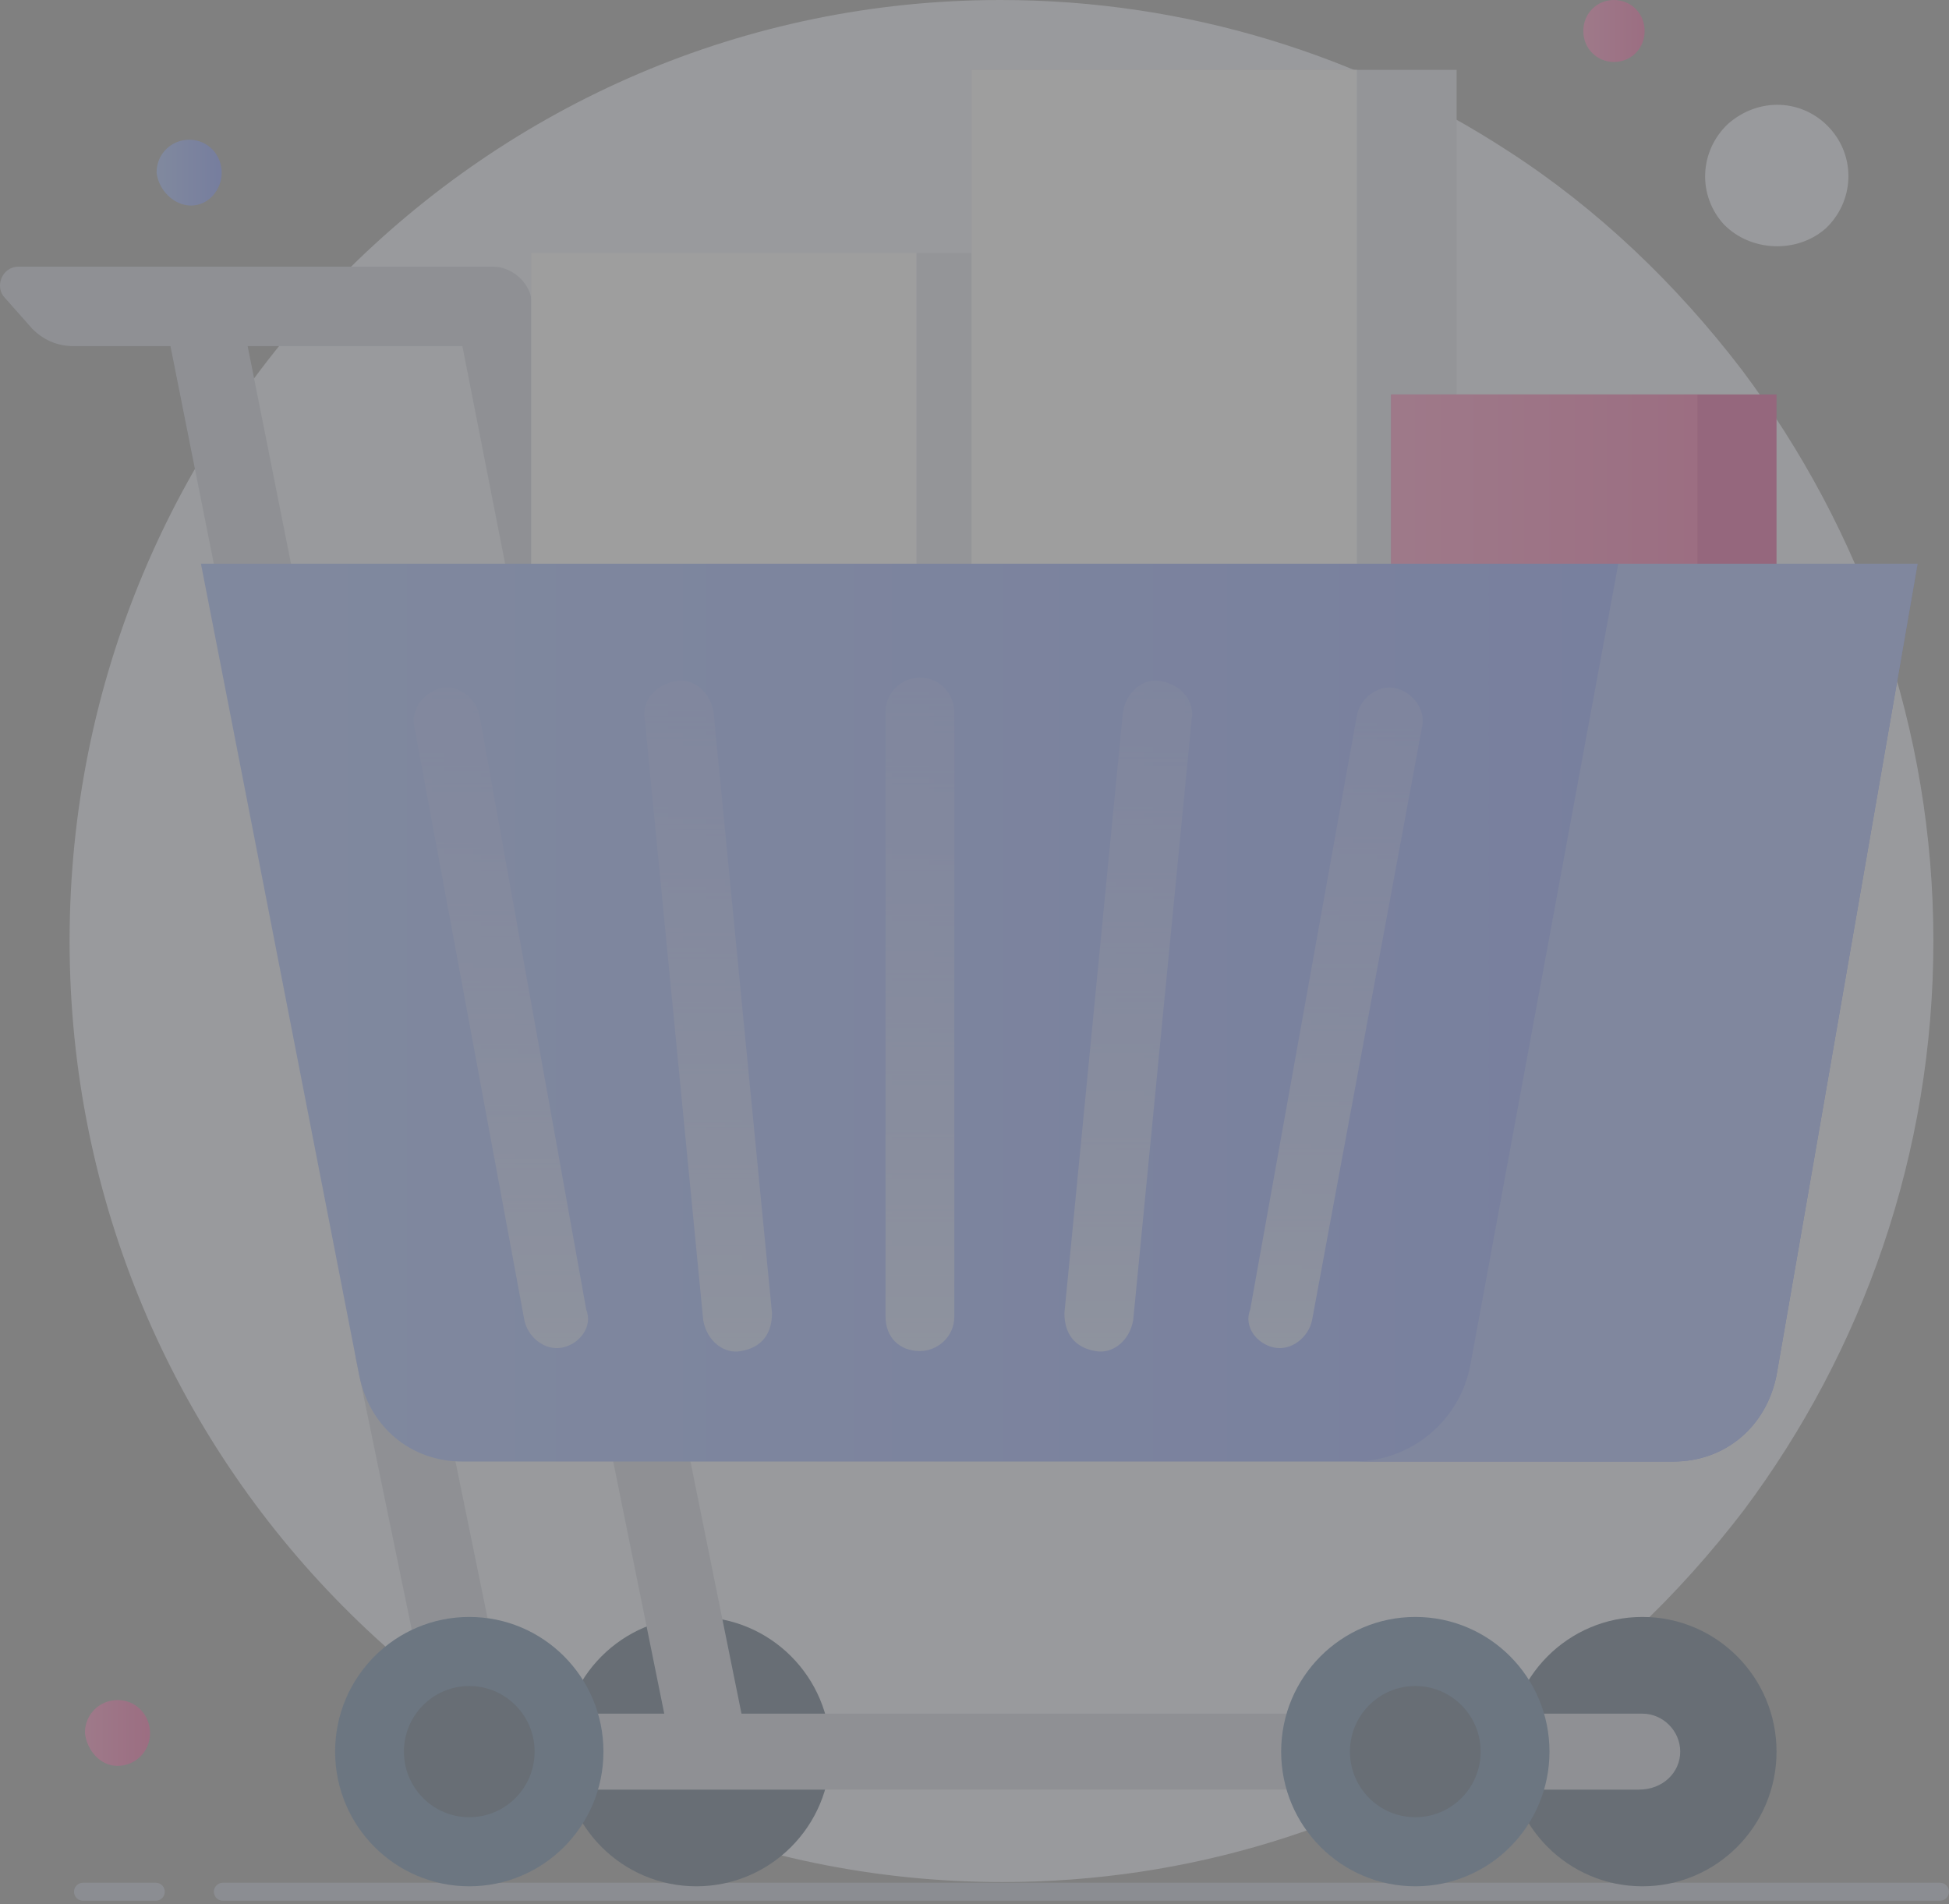 <svg width="217" height="212" viewBox="0 0 217 212" fill="none" xmlns="http://www.w3.org/2000/svg">
<rect x="0" y="0" width="217" height="212" fill="#808080" stroke="none"/>
<g style="mix-blend-mode:luminosity" opacity="0.24">
<path d="M215.262 104.761C215.262 128.472 207.371 150.459 194.148 168.135C186.896 177.62 178.152 186.026 168.129 192.493C151.92 203.271 132.512 209.522 111.611 209.522C54.241 209.522 7.748 162.531 7.748 104.761C7.748 46.776 54.241 0 111.398 0C132.299 0 151.707 6.251 167.915 16.814C177.939 23.28 186.683 31.687 193.934 41.172C207.371 59.063 215.262 81.05 215.262 104.761Z" fill="#EAEEF9"/>
<path d="M21.273 22.884C23.192 22.884 24.685 21.159 24.685 19.219C24.685 17.279 23.192 15.555 21.059 15.555C19.14 15.555 17.434 17.064 17.434 19.219C17.647 21.159 19.353 22.884 21.273 22.884Z" fill="url(#paint0_linear)"/>
<path d="M13.081 196.589C15 196.589 16.706 195.08 16.706 192.924C16.706 190.984 15.213 189.26 13.081 189.26C11.161 189.26 9.455 190.769 9.455 192.924C9.668 194.864 11.161 196.589 13.081 196.589Z" fill="url(#paint1_linear)"/>
<path d="M203.263 25.442C206.462 22.424 206.676 17.466 203.69 14.233C200.704 11 195.799 10.784 192.386 13.802C189.187 16.82 188.974 21.777 191.96 25.011C194.946 28.029 200.064 28.244 203.263 25.442Z" fill="#EAEEF9"/>
<path d="M179.698 6.898C181.618 6.898 183.111 5.389 183.111 3.449C183.111 1.509 181.618 0 179.698 0C177.779 0 176.286 1.509 176.286 3.449C176.286 5.389 177.779 6.898 179.698 6.898Z" fill="url(#paint2_linear)"/>
<path d="M24.81 210.6H215.999" stroke="#B1B9CC" stroke-width="2" stroke-miterlimit="10" stroke-linecap="round" stroke-linejoin="round"/>
<path d="M9.241 210.6H17.346" stroke="#B1B9CC" stroke-width="2" stroke-miterlimit="10" stroke-linecap="round" stroke-linejoin="round"/>
<path d="M56.844 65.829L51.482 38.534H8.2C6.285 38.534 4.753 37.765 3.604 36.611L0.54 33.151C-0.609 31.998 0.157 29.691 2.072 29.691H54.929C56.844 29.691 58.76 31.229 59.143 33.151L65.271 63.907L56.844 65.829Z" fill="#BFC6D7"/>
<path d="M26.474 33.016L18.211 34.675L24.37 65.588L32.633 63.929L26.474 33.016Z" fill="#BFC6D7"/>
<path d="M182.86 209.995C191.11 209.995 197.798 203.283 197.798 195.002C197.798 186.722 191.11 180.009 182.86 180.009C174.61 180.009 167.922 186.722 167.922 195.002C167.922 203.283 174.61 209.995 182.86 209.995Z" fill="#1C3754"/>
<path d="M77.529 209.995C85.779 209.995 92.467 203.283 92.467 195.002C92.467 186.722 85.779 180.009 77.529 180.009C69.279 180.009 62.591 186.722 62.591 195.002C62.591 203.283 69.279 209.995 77.529 209.995Z" fill="#1C3754"/>
<path d="M113.15 28.153H59.144V93.893H113.15V28.153Z" fill="#D4DAE8"/>
<path d="M102.042 28.153H59.144V93.893H102.042V28.153Z" fill="white"/>
<path d="M162.177 7.778H108.171V73.518H162.177V7.778Z" fill="#D4DAE8"/>
<path d="M151.07 7.778H108.171V73.518H151.07V7.778Z" fill="white"/>
<path d="M197.797 43.915H154.898V96.584H197.797V43.915Z" fill="#D91A74"/>
<path d="M188.988 43.915H154.898V96.584H188.988V43.915Z" fill="url(#paint3_linear)"/>
<path d="M182.478 199.232H53.015C51.1 199.232 49.185 197.695 48.802 195.772L39.609 151.177C39.226 148.87 40.758 146.563 43.057 146.179C45.355 145.795 47.653 147.332 48.036 149.639L56.462 190.775H182.861C185.159 190.775 187.074 192.697 187.074 195.003C187.074 197.31 185.159 199.232 182.478 199.232Z" fill="#BFC6D7"/>
<path d="M76.229 159.516L67.971 161.2L74.987 195.862L83.245 194.178L76.229 159.516Z" fill="#BFC6D7"/>
<path d="M52.249 209.995C60.499 209.995 67.187 203.283 67.187 195.002C67.187 186.722 60.499 180.009 52.249 180.009C43.999 180.009 37.312 186.722 37.312 195.002C37.312 203.283 43.999 209.995 52.249 209.995Z" fill="#2D5887"/>
<path d="M52.247 202.306C56.266 202.306 59.525 199.036 59.525 195.002C59.525 190.968 56.266 187.697 52.247 187.697C48.228 187.697 44.97 190.968 44.97 195.002C44.97 199.036 48.228 202.306 52.247 202.306Z" fill="#1C3754"/>
<path d="M157.581 209.995C165.831 209.995 172.518 203.283 172.518 195.002C172.518 186.722 165.831 180.009 157.581 180.009C149.331 180.009 142.643 186.722 142.643 195.002C142.643 203.283 149.331 209.995 157.581 209.995Z" fill="#2D5887"/>
<path d="M157.579 202.306C161.598 202.306 164.857 199.036 164.857 195.002C164.857 190.968 161.598 187.697 157.579 187.697C153.56 187.697 150.302 190.968 150.302 195.002C150.302 199.036 153.56 202.306 157.579 202.306Z" fill="#1C3754"/>
<path d="M213.501 62.754L197.797 153.098C196.648 158.865 192.052 162.709 186.307 162.709H51.482C45.737 162.709 41.14 158.865 39.991 153.098L22.372 62.754H213.501Z" fill="url(#paint4_linear)"/>
<path d="M102.424 150.407C104.339 150.407 106.254 148.869 106.254 146.563V79.285C106.254 77.363 104.722 75.44 102.424 75.44C100.509 75.44 98.594 76.978 98.594 79.285V146.563C98.594 148.869 100.126 150.407 102.424 150.407Z" fill="url(#paint5_linear)"/>
<path d="M121.959 150.407C123.874 150.791 125.789 149.253 126.172 146.947L132.684 80.053C133.067 78.131 131.535 76.209 129.236 75.825C127.321 75.44 125.406 76.978 125.023 79.284L118.512 146.178C118.512 148.484 119.661 150.022 121.959 150.407Z" fill="url(#paint6_linear)"/>
<path d="M141.877 150.023C143.792 150.408 145.707 148.87 146.09 146.948L158.347 80.823C158.73 78.901 157.198 76.979 155.283 76.594C153.368 76.21 151.452 77.748 151.069 79.67L139.196 145.794C138.43 147.717 139.962 149.639 141.877 150.023Z" fill="url(#paint7_linear)"/>
<path d="M82.507 150.407C80.592 150.791 78.677 149.253 78.294 146.947L71.782 80.053C71.399 78.131 72.931 76.209 75.23 75.825C77.145 75.44 79.06 76.978 79.443 79.284L85.954 146.178C85.954 148.484 84.805 150.022 82.507 150.407Z" fill="url(#paint8_linear)"/>
<path d="M62.591 150.023C60.675 150.408 58.76 148.87 58.377 146.948L46.121 80.823C45.738 78.901 47.27 76.979 49.185 76.594C51.1 76.21 53.015 77.748 53.398 79.67L65.272 145.794C66.038 147.717 64.506 149.639 62.591 150.023Z" fill="url(#paint9_linear)"/>
<path d="M213.503 62.754L197.799 153.098C196.649 158.865 192.053 162.709 186.308 162.709H150.687C157.198 162.709 162.56 158.096 163.709 151.945L180.179 62.754H213.503Z" fill="#819EFF"/>
</g>
<defs>
<linearGradient id="paint0_linear" x1="17.667" y1="19.283" x2="24.561" y2="19.283" gradientUnits="userSpaceOnUse">
<stop stop-color="#83A6FF"/>
<stop offset="1" stop-color="#5A78FF"/>
</linearGradient>
<linearGradient id="paint1_linear" x1="9.623" y1="192.946" x2="16.517" y2="192.946" gradientUnits="userSpaceOnUse">
<stop stop-color="#FF66A9"/>
<stop offset="1" stop-color="#F53689"/>
</linearGradient>
<linearGradient id="paint2_linear" x1="176.312" y1="3.435" x2="183.17" y2="3.435" gradientUnits="userSpaceOnUse">
<stop stop-color="#FF66A9"/>
<stop offset="1" stop-color="#F53689"/>
</linearGradient>
<linearGradient id="paint3_linear" x1="155.029" y1="70.146" x2="189.283" y2="70.146" gradientUnits="userSpaceOnUse">
<stop stop-color="#FF66A9"/>
<stop offset="1" stop-color="#F53689"/>
</linearGradient>
<linearGradient id="paint4_linear" x1="22.427" y1="112.963" x2="213.518" y2="112.963" gradientUnits="userSpaceOnUse">
<stop stop-color="#83A6FF"/>
<stop offset="1" stop-color="#5A78FF"/>
</linearGradient>
<linearGradient id="paint5_linear" x1="102.24" y1="149.175" x2="102.24" y2="76.266" gradientUnits="userSpaceOnUse">
<stop stop-color="#BDCFFF"/>
<stop offset="1" stop-color="#91A5FF" stop-opacity="0.5"/>
</linearGradient>
<linearGradient id="paint6_linear" x1="125.549" y1="149.175" x2="125.549" y2="76.266" gradientUnits="userSpaceOnUse">
<stop stop-color="#BDCFFF"/>
<stop offset="1" stop-color="#91A5FF" stop-opacity="0.5"/>
</linearGradient>
<linearGradient id="paint7_linear" x1="148.558" y1="149.176" x2="148.558" y2="76.267" gradientUnits="userSpaceOnUse">
<stop stop-color="#BDCFFF"/>
<stop offset="1" stop-color="#91A5FF" stop-opacity="0.5"/>
</linearGradient>
<linearGradient id="paint8_linear" x1="78.932" y1="149.175" x2="78.932" y2="76.266" gradientUnits="userSpaceOnUse">
<stop stop-color="#BDCFFF"/>
<stop offset="1" stop-color="#91A5FF" stop-opacity="0.5"/>
</linearGradient>
<linearGradient id="paint9_linear" x1="55.924" y1="149.176" x2="55.924" y2="76.267" gradientUnits="userSpaceOnUse">
<stop stop-color="#BDCFFF"/>
<stop offset="1" stop-color="#91A5FF" stop-opacity="0.5"/>
</linearGradient>
</defs>
</svg>
